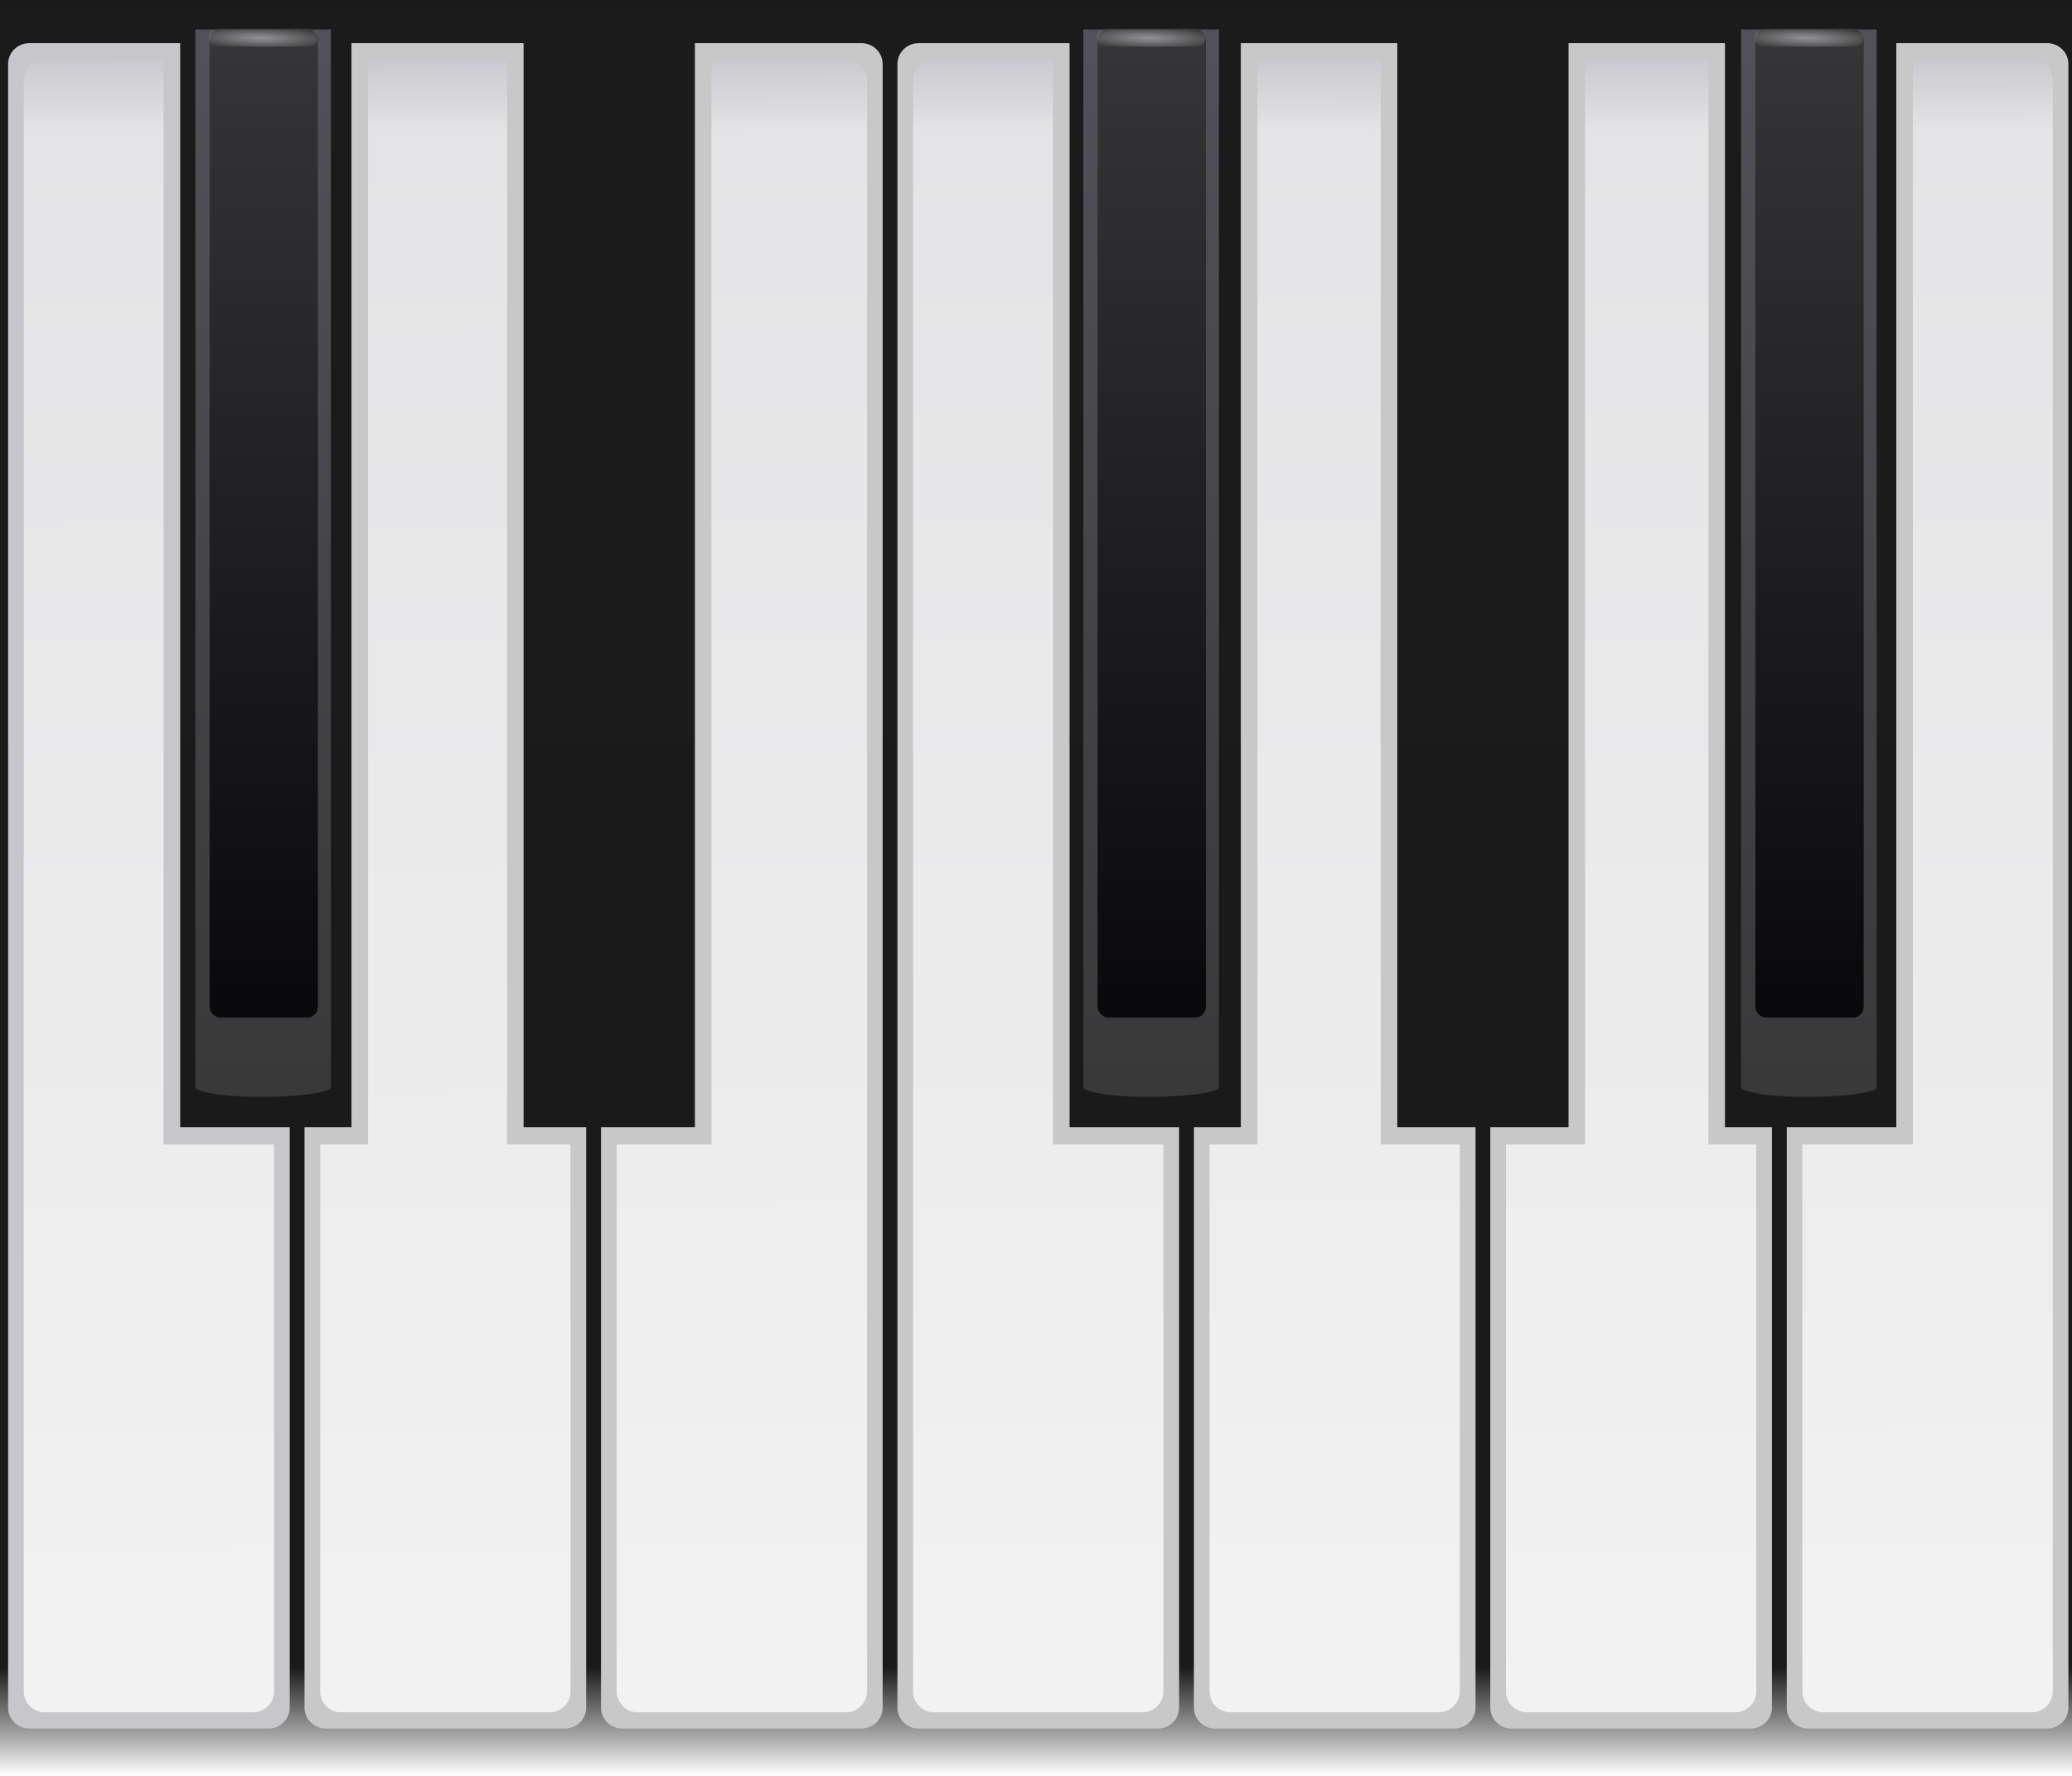 <?xml version="1.0" encoding="UTF-8"?>
<!-- Created with Inkscape (http://www.inkscape.org/) -->
<svg width="63mm" height="54mm" version="1.1" viewBox="0 0 63 54" xmlns="http://www.w3.org/2000/svg" xmlns:xlink="http://www.w3.org/1999/xlink">
   <defs>
      <linearGradient id="white_key_top-gradient">
         <stop stop-color="#f2f2f2" offset="0"/>
         <stop stop-color="#e4e4e6" offset=".957"/>
         <stop stop-color="#c9c9cf" offset="1"/>
      </linearGradient>
      <linearGradient id="linearGradient90016" x1="72.162" x2="71.701" y1="802.39" y2="609.43" gradientUnits="userSpaceOnUse" xlink:href="#white_key_top-gradient"/>
      <linearGradient id="linearGradient101445" x1="112.09" x2="111.39" y1="802.94" y2="609.43" gradientUnits="userSpaceOnUse" xlink:href="#white_key_top-gradient"/>
      <linearGradient id="linearGradient101691" x1="135.05" x2="134.29" y1="801.92" y2="609.43" gradientUnits="userSpaceOnUse" xlink:href="#white_key_top-gradient"/>
      <linearGradient id="linearGradient102260" x1="174.33" x2="173.75" y1="801.95" y2="609.43" gradientUnits="userSpaceOnUse" xlink:href="#white_key_top-gradient"/>
      <linearGradient id="linearGradient102954" x1="210.98" x2="211.54" y1="801.76" y2="609.43" gradientUnits="userSpaceOnUse" xlink:href="#white_key_top-gradient"/>
      <linearGradient id="linearGradient103479" x1="249.56" x2="249.34" y1="802.66" y2="609.43" gradientUnits="userSpaceOnUse" xlink:href="#white_key_top-gradient"/>
      <linearGradient id="linearGradient103789" x1="280.11" x2="279.45" y1="802.06" y2="609.3" gradientUnits="userSpaceOnUse" xlink:href="#white_key_top-gradient"/>
      <filter id="filter104468" x="-.056" y="-.009" width="1.111" height="1.017" color-interpolation-filters="sRGB">
         <feGaussianBlur result="blur" stdDeviation="0.7 0.7"/>
      </filter>
      <filter id="filter104973" x="-.056" y="-.009" width="1.111" height="1.017" color-interpolation-filters="sRGB">
         <feGaussianBlur result="blur" stdDeviation="0.7 0.7"/>
      </filter>
      <filter id="filter105017" x="-.056" y="-.009" width="1.111" height="1.017" color-interpolation-filters="sRGB">
         <feGaussianBlur result="blur" stdDeviation="0.7 0.7"/>
      </filter>
      <filter id="filter105057" x="-.056" y="-.009" width="1.111" height="1.017" color-interpolation-filters="sRGB">
         <feGaussianBlur result="blur" stdDeviation="0.7 0.7"/>
      </filter>
      <filter id="filter105097" x="-.056" y="-.009" width="1.111" height="1.017" color-interpolation-filters="sRGB">
         <feGaussianBlur result="blur" stdDeviation="0.7 0.7"/>
      </filter>
      <filter id="filter105137" x="-.056" y="-.009" width="1.111" height="1.017" color-interpolation-filters="sRGB">
         <feGaussianBlur result="blur" stdDeviation="0.7 0.7"/>
      </filter>
      <filter id="filter105177" x="-.056" y="-.009" width="1.111" height="1.017" color-interpolation-filters="sRGB">
         <feGaussianBlur result="blur" stdDeviation="0.7 0.7"/>
      </filter>
      <filter id="filter83188-9-5-8" x="-.058" y="-.007" width="1.117" height="1.015" color-interpolation-filters="sRGB">
         <feGaussianBlur result="blur" stdDeviation="0.1 0.1"/>
      </filter>
      <linearGradient id="linearGradient41720-8" x1="-10.371" x2="-10.371" y1="191.39" y2="154.27" gradientTransform="matrix(.824 0 0 .803 -42.379 36.181)" gradientUnits="userSpaceOnUse">
         <stop stop-color="#09090b" offset="0"/>
         <stop stop-color="#363638" offset="1"/>
      </linearGradient>
      <filter id="filter81310-3-7-3" x="-.044" y="-.02" width="1.087" height="1.04" color-interpolation-filters="sRGB">
         <feGaussianBlur result="fbSourceGraphic" stdDeviation="0.05 0.05"/>
         <feColorMatrix in="fbSourceGraphic" result="fbSourceGraphicAlpha" values="0 0 0 -1 0 0 0 0 -1 0 0 0 0 -1 0 0 0 0 1 0"/>
         <feGaussianBlur in="fbSourceGraphic" result="blur" stdDeviation="0.01 0.2"/>
      </filter>
      <radialGradient id="radialGradient78903-0-1-4" cx="102.76" cy="161.1" r="1.648" gradientTransform="matrix(1.388 .029 -.005 .224 -171.81 122.75)" gradientUnits="userSpaceOnUse">
         <stop stop-color="#949497" stop-opacity=".98" offset="0"/>
         <stop stop-color="#a0a0a1" stop-opacity="0" offset="1"/>
      </radialGradient>
      <filter id="filter81314-6-7-6" x="-.044" y="-.677" width="1.087" height="2.355" color-interpolation-filters="sRGB">
         <feGaussianBlur result="fbSourceGraphic" stdDeviation="0.05 0.05"/>
         <feColorMatrix in="fbSourceGraphic" result="fbSourceGraphicAlpha" values="0 0 0 -1 0 0 0 0 -1 0 0 0 0 -1 0 0 0 0 1 0"/>
         <feGaussianBlur in="fbSourceGraphic" result="blur" stdDeviation="0.01 0.1"/>
      </filter>
      <linearGradient id="linearGradient106860" x1="91.509" x2="91.619" y1="198.41" y2="155.44" gradientTransform="matrix(.824 0 0 .997 -107.43 .262)" gradientUnits="userSpaceOnUse">
         <stop stop-color="#363636" offset="0"/>
         <stop stop-color="#565860" style="stop-color:#565660" offset="1"/>
      </linearGradient>
      <filter id="filter83188-9-5-8-5" x="-.058" y="-.007" width="1.117" height="1.015" color-interpolation-filters="sRGB">
         <feGaussianBlur result="blur" stdDeviation="0.1 0.1"/>
      </filter>
      <filter id="filter81310-3-7-3-5" x="-.044" y="-.02" width="1.087" height="1.04" color-interpolation-filters="sRGB">
         <feGaussianBlur result="fbSourceGraphic" stdDeviation="0.05 0.05"/>
         <feColorMatrix in="fbSourceGraphic" result="fbSourceGraphicAlpha" values="0 0 0 -1 0 0 0 0 -1 0 0 0 0 -1 0 0 0 0 1 0"/>
         <feGaussianBlur in="fbSourceGraphic" result="blur" stdDeviation="0.01 0.2"/>
      </filter>
      <filter id="filter81314-6-7-6-3" x="-.044" y="-.677" width="1.087" height="2.355" color-interpolation-filters="sRGB">
         <feGaussianBlur result="fbSourceGraphic" stdDeviation="0.05 0.05"/>
         <feColorMatrix in="fbSourceGraphic" result="fbSourceGraphicAlpha" values="0 0 0 -1 0 0 0 0 -1 0 0 0 0 -1 0 0 0 0 1 0"/>
         <feGaussianBlur in="fbSourceGraphic" result="blur" stdDeviation="0.01 0.1"/>
      </filter>
      <filter id="filter83188-9-5-8-5-6" x="-.058" y="-.007" width="1.117" height="1.015" color-interpolation-filters="sRGB">
         <feGaussianBlur result="blur" stdDeviation="0.1 0.1"/>
      </filter>
      <filter id="filter81310-3-7-3-5-8" x="-.044" y="-.02" width="1.087" height="1.04" color-interpolation-filters="sRGB">
         <feGaussianBlur result="fbSourceGraphic" stdDeviation="0.05 0.05"/>
         <feColorMatrix in="fbSourceGraphic" result="fbSourceGraphicAlpha" values="0 0 0 -1 0 0 0 0 -1 0 0 0 0 -1 0 0 0 0 1 0"/>
         <feGaussianBlur in="fbSourceGraphic" result="blur" stdDeviation="0.01 0.2"/>
      </filter>
      <filter id="filter81314-6-7-6-3-0" x="-.044" y="-.677" width="1.087" height="2.355" color-interpolation-filters="sRGB">
         <feGaussianBlur result="fbSourceGraphic" stdDeviation="0.05 0.05"/>
         <feColorMatrix in="fbSourceGraphic" result="fbSourceGraphicAlpha" values="0 0 0 -1 0 0 0 0 -1 0 0 0 0 -1 0 0 0 0 1 0"/>
         <feGaussianBlur in="fbSourceGraphic" result="blur" stdDeviation="0.01 0.1"/>
      </filter>
      <filter id="filter83188-9-5-8-5-6-4" x="-.058" y="-.007" width="1.117" height="1.015" color-interpolation-filters="sRGB">
         <feGaussianBlur result="blur" stdDeviation="0.1 0.1"/>
      </filter>
      <filter id="filter81310-3-7-3-5-8-4" x="-.044" y="-.02" width="1.087" height="1.04" color-interpolation-filters="sRGB">
         <feGaussianBlur result="fbSourceGraphic" stdDeviation="0.05 0.05"/>
         <feColorMatrix in="fbSourceGraphic" result="fbSourceGraphicAlpha" values="0 0 0 -1 0 0 0 0 -1 0 0 0 0 -1 0 0 0 0 1 0"/>
         <feGaussianBlur in="fbSourceGraphic" result="blur" stdDeviation="0.01 0.2"/>
      </filter>
      <filter id="filter81314-6-7-6-3-0-2" x="-.044" y="-.677" width="1.087" height="2.355" color-interpolation-filters="sRGB">
         <feGaussianBlur result="fbSourceGraphic" stdDeviation="0.05 0.05"/>
         <feColorMatrix in="fbSourceGraphic" result="fbSourceGraphicAlpha" values="0 0 0 -1 0 0 0 0 -1 0 0 0 0 -1 0 0 0 0 1 0"/>
         <feGaussianBlur in="fbSourceGraphic" result="blur" stdDeviation="0.01 0.1"/>
      </filter>
      <filter id="filter83188-9-5-8-5-6-4-5" x="-.058" y="-.007" width="1.117" height="1.015" color-interpolation-filters="sRGB">
         <feGaussianBlur result="blur" stdDeviation="0.1 0.1"/>
      </filter>
      <filter id="filter81310-3-7-3-5-8-4-5" x="-.044" y="-.02" width="1.087" height="1.04" color-interpolation-filters="sRGB">
         <feGaussianBlur result="fbSourceGraphic" stdDeviation="0.05 0.05"/>
         <feColorMatrix in="fbSourceGraphic" result="fbSourceGraphicAlpha" values="0 0 0 -1 0 0 0 0 -1 0 0 0 0 -1 0 0 0 0 1 0"/>
         <feGaussianBlur in="fbSourceGraphic" result="blur" stdDeviation="0.01 0.2"/>
      </filter>
      <filter id="filter81314-6-7-6-3-0-2-8" x="-.044" y="-.677" width="1.087" height="2.355" color-interpolation-filters="sRGB">
         <feGaussianBlur result="fbSourceGraphic" stdDeviation="0.05 0.05"/>
         <feColorMatrix in="fbSourceGraphic" result="fbSourceGraphicAlpha" values="0 0 0 -1 0 0 0 0 -1 0 0 0 0 -1 0 0 0 0 1 0"/>
         <feGaussianBlur in="fbSourceGraphic" result="blur" stdDeviation="0.01 0.1"/>
      </filter>
      <linearGradient id="linearGradient110030" x1="77" x2="77" y1="213.75" y2="159.75" gradientTransform="translate(-14,-159.75)" gradientUnits="userSpaceOnUse">
         <stop stop-color="#686464" stop-opacity=".8" style="stop-color:#000000;stop-opacity:.001" offset="0"/>
         <stop stop-color="#686464" stop-opacity=".8" style="stop-color:#000000;stop-opacity:.3" offset=".019"/>
         <stop stop-color="#100f0f" stop-opacity=".9" style="stop-color:#000000;stop-opacity:.898" offset=".061"/>
         <stop stop-color="#010101" stop-opacity=".9" offset="1"/>
      </linearGradient>
      <filter id="filter120846" x="-.027" y="-.005" width="1.053" height="1.009" color-interpolation-filters="sRGB">
         <feGaussianBlur result="blur" stdDeviation="0.1 0.1"/>
      </filter>
      <filter id="filter120868" x="-.027" y="-.005" width="1.053" height="1.009" color-interpolation-filters="sRGB">
         <feGaussianBlur result="blur" stdDeviation="0.1 0.1"/>
      </filter>
      <filter id="filter120890" x="-.027" y="-.005" width="1.053" height="1.009" color-interpolation-filters="sRGB">
         <feGaussianBlur result="blur" stdDeviation="0.1 0.1"/>
      </filter>
      <filter id="filter120912" x="-.027" y="-.005" width="1.053" height="1.009" color-interpolation-filters="sRGB">
         <feGaussianBlur result="blur" stdDeviation="0.1 0.1"/>
      </filter>
      <filter id="filter120934" x="-.027" y="-.005" width="1.053" height="1.009" color-interpolation-filters="sRGB">
         <feGaussianBlur result="blur" stdDeviation="0.1 0.1"/>
      </filter>
      <filter id="filter120956" x="-.027" y="-.005" width="1.053" height="1.009" color-interpolation-filters="sRGB">
         <feGaussianBlur result="blur" stdDeviation="0.1 0.1"/>
      </filter>
      <filter id="filter120978" x="-.027" y="-.005" width="1.053" height="1.009" color-interpolation-filters="sRGB">
         <feGaussianBlur result="blur" stdDeviation="0.1 0.1"/>
      </filter>
      <linearGradient id="linearGradient3517" x1="91.509" x2="91.619" y1="198.41" y2="155.44" gradientTransform="matrix(.824 0 0 .997 -107.43 .262)" gradientUnits="userSpaceOnUse" xlink:href="#linearGradient106860"/>
      <linearGradient id="linearGradient3519" x1="-10.371" x2="-10.371" y1="191.39" y2="154.27" gradientTransform="matrix(.824 0 0 .803 -42.379 36.181)" gradientUnits="userSpaceOnUse" xlink:href="#linearGradient41720-8"/>
      <radialGradient id="radialGradient3521" cx="102.76" cy="161.1" r="1.648" gradientTransform="matrix(1.388 .029 -.005 .224 -171.81 122.75)" gradientUnits="userSpaceOnUse" xlink:href="#radialGradient78903-0-1-4"/>
   </defs>
   <style>
   .white-key:hover
   {
      filter: brightness(75%);
   }

   .white-key:hover:active
   {
      filter: brightness(50%);
   }

   .black-key:hover
   {
      filter: brightness(180%) saturate(30%) contrast(120%) hue-rotate(-210deg);
   }

   .black-key:hover:active
   {
      filter: brightness(270%) saturate(70%) contrast(150%) hue-rotate(-210deg);
   }
   </style>
   <rect x="-1.5015e-7" y="-2.9524e-6" width="63" height="54" rx="0" ry="0" fill="url(#linearGradient110030)" stop-color="#000000" style="fill:url(#linearGradient110030)"/>
   <g class="key-C white-key" transform="matrix(.95 0 0 .984 -13.075 -157.11)" filter="url(#filter120846)">
      <path class="key-C" transform="scale(.265)" d="m55.479 607.54c-1.421 0-2.564 1.087-2.564 2.438v191.66c0 1.351 1.143 2.438 2.564 2.438h28.887c1.421 1e-5 2.564-1.087 2.564-2.438v-67.678h-13.229v-126.42z" fill="#c6c6cb" stop-color="#000000"/>
      <path class="key-C" transform="scale(.265)" d="m57.369 609.43c-1.421 0-2.564 1.087-2.564 2.438v187.88c-1e-6 1.351 1.143 2.439 2.564 2.439h25.105c1.421 0 2.566-1.089 2.566-2.439v-63.787h-13.34v-126.53z" fill="url(#linearGradient90016)" filter="url(#filter104468)" stop-color="#000000" style="fill:url(#linearGradient90016)"/>
   </g>
   <g class="key-D white-key" transform="matrix(.95 0 0 .984 -12.625 -157.11)" filter="url(#filter120868)">
      <path class="key-D" transform="scale(.265)" d="m92.6 607.54v126.42h-5.67v67.678c-1e-6 1.351 1.145 2.438 2.566 2.438h28.885c1.421 1e-5 2.564-1.087 2.564-2.438v-67.678h-7.559v-126.42z" fill="#c8c8c9" stop-color="#000000"/>
      <path class="key-D" transform="scale(.265)" d="m94.6 609.43v126.53h-5.779v63.787c0 1.351 1.143 2.439 2.564 2.439h25.105c1.421 0 2.566-1.089 2.566-2.439v-63.787h-7.67v-126.53z" fill="url(#linearGradient101445)" filter="url(#filter104973)" stop-color="#000000" style="fill:url(#linearGradient101445)"/>
   </g>
   <g class="key-E white-key" transform="matrix(.95 0 0 .984 -12.175 -157.11)" filter="url(#filter120890)">
      <path class="key-E" transform="scale(.265)" d="m132.29 607.54v126.42h-11.34v67.678c0 1.351 1.145 2.438 2.566 2.438h28.885c1.421 1e-5 2.564-1.087 2.564-2.438v-191.66c0-1.351-1.143-2.438-2.564-2.438z" fill="#c8c8c9" stop-color="#000000"/>
      <path class="key-E" transform="scale(.265)" d="m134.29 609.43v126.53h-11.449v63.787c0 1.351 1.143 2.439 2.564 2.439h25.105c1.421 0 2.566-1.089 2.566-2.439v-187.88c0-1.351-1.145-2.438-2.566-2.438z" fill="url(#linearGradient101691)" filter="url(#filter105017)" stop-color="#000000" style="fill:url(#linearGradient101691)"/>
   </g>
   <g class="key-F white-key" transform="matrix(.95 0 0 .984 -11.725 -157.11)" filter="url(#filter120912)">
      <path class="key-F" transform="scale(.265)" d="m157.53 607.54c-1.421 0-2.566 1.087-2.566 2.438v191.66c0 1.351 1.145 2.438 2.566 2.438h28.885c1.421 1e-5 2.564-1.087 2.564-2.438v-67.678h-13.229v-126.42z" fill="#c8c8c9" stop-color="#000000"/>
      <path class="key-F" transform="scale(.265)" d="m159.42 609.43c-1.421 0-2.564 1.087-2.564 2.438v187.88c0 1.351 1.143 2.439 2.564 2.439h25.105c1.421 0 2.566-1.089 2.566-2.439v-63.787h-13.34v-126.53z" fill="url(#linearGradient102260)" filter="url(#filter105057)" stop-color="#000000" style="fill:url(#linearGradient102260)"/>
   </g>
   <g class="key-G white-key" transform="matrix(.95 0 0 .984 -11.275 -157.11)" filter="url(#filter120934)">
      <path class="key-G" transform="scale(.265)" d="m194.65 607.54v126.42h-5.67v67.678c0 1.351 1.143 2.438 2.564 2.438h28.887c1.421 1e-5 2.564-1.087 2.564-2.438v-67.678h-9.449v-126.42z" fill="#c8c8c9" stop-color="#000000"/>
      <path class="key-G" transform="scale(.265)" d="m196.65 609.43v126.53h-5.781v63.787c0 1.351 1.145 2.439 2.566 2.439h25.105c1.421 0 2.564-1.089 2.564-2.439v-63.787h-9.559v-126.53z" fill="url(#linearGradient102954)" filter="url(#filter105097)" stop-color="#000000" style="fill:url(#linearGradient102954)"/>
   </g>
   <g class="key-A white-key" transform="matrix(.95 0 0 .984 -10.825 -157.11)" filter="url(#filter120956)">
      <path class="key-A" transform="scale(.265)" d="m232.44 607.54v126.42h-9.449v67.678c0 1.351 1.143 2.438 2.564 2.438h28.887c1.421 1e-5 2.564-1.087 2.564-2.438v-67.678h-5.67v-126.42z" fill="#c8c8c9" stop-color="#000000"/>
      <path class="key-A" transform="scale(.265)" d="m234.44 609.43v126.53h-9.559v63.787c0 1.351 1.143 2.439 2.564 2.439h25.105c1.421 0 2.566-1.089 2.566-2.439v-63.787h-5.781v-126.53z" fill="url(#linearGradient103479)" filter="url(#filter105137)" stop-color="#000000" style="fill:url(#linearGradient103479)"/>
   </g>
   <g class="key-B white-key" transform="matrix(.95 0 0 .984 -10.375 -157.11)" filter="url(#filter120978)">
      <path class="key-B" transform="scale(.265)" d="m270.24 607.54v126.42h-13.229v67.678c0 1.351 1.143 2.438 2.564 2.438h28.887c1.421 1e-5 2.564-1.087 2.564-2.438v-191.66c0-1.351-1.143-2.438-2.564-2.438z" fill="#c8c8c9" stop-color="#000000"/>
      <path class="key-B" transform="scale(.265)" d="m272.24 609.43v126.53h-13.338v63.787c0 1.351 1.143 2.439 2.564 2.439h25.105c1.421 0 2.566-1.089 2.566-2.439v-187.88c0-1.351-1.145-2.438-2.566-2.438z" fill="url(#linearGradient103789)" filter="url(#filter105177)" stop-color="#000000" style="fill:url(#linearGradient103789)"/>
   </g>
   <g class="key-C-sharp black-key" transform="matrix(1 0 0 .984 37.915 -158.07)">
      <path class="key-C-sharp" d="m-31.975 161.55v32.727c.723.398 3.748.292 4.121 0v-32.727z" fill="url(#linearGradient106860)" filter="url(#filter83188-9-5-8)" stroke-width=".24" style="fill:url(#linearGradient3517)"/>
      <rect class="key-C-sharp" transform="matrix(.999 0 0 1.025 19.333 -2.546)" x="-50.926" y="160.07" width="3.297" height="29.812" rx=".32" ry=".326" fill="url(#linearGradient41720-8)" filter="url(#filter81310-3-7-3)" style="fill:url(#linearGradient3519)"/>
      <rect class="key-C-sharp" x="-31.563" y="161.55" width="3.296" height=".532" rx=".238" ry=".242" fill="url(#radialGradient78903-0-1-4)" filter="url(#filter81314-6-7-6)" opacity=".999" style="fill:url(#radialGradient3521)"/>
   </g>
   <g class="key-D-sharp black-key" transform="matrix(1 0 0 .984 48.415 -158.07)">
      <path class="key-D-sharp" d="m-31.975 161.55v32.727c.723.398 3.748.292 4.121 0v-32.727z" fill="url(#linearGradient106860)" filter="url(#filter83188-9-5-8-5)" stroke-width=".24" style="fill:url(#linearGradient3517)"/>
      <rect class="key-D-sharp" transform="matrix(.999 0 0 1.025 19.333 -2.546)" x="-50.926" y="160.07" width="3.297" height="29.812" rx=".32" ry=".326" fill="url(#linearGradient41720-8)" filter="url(#filter81310-3-7-3-5)" style="fill:url(#linearGradient3519)"/>
      <rect class="key-D-sharp" x="-31.563" y="161.55" width="3.296" height=".532" rx=".238" ry=".242" fill="url(#radialGradient78903-0-1-4)" filter="url(#filter81314-6-7-6-3)" opacity=".999" style="fill:url(#radialGradient3521)"/>
   </g>
   <g class="key-F-sharp black-key" transform="matrix(1 0 0 .984 64.915 -158.07)">
      <path class="key-F-sharp" d="m-31.975 161.55v32.727c.723.398 3.748.292 4.121 0v-32.727z" fill="url(#linearGradient106860)" filter="url(#filter83188-9-5-8-5-6)" stroke-width=".24" style="fill:url(#linearGradient3517)"/>
      <rect class="key-F-sharp" transform="matrix(.999 0 0 1.025 19.333 -2.546)" x="-50.926" y="160.07" width="3.297" height="29.812" rx=".32" ry=".326" fill="url(#linearGradient41720-8)" filter="url(#filter81310-3-7-3-5-8)" style="fill:url(#linearGradient3519)"/>
      <rect class="key-F-sharp" x="-31.563" y="161.55" width="3.296" height=".532" rx=".238" ry=".242" fill="url(#radialGradient78903-0-1-4)" filter="url(#filter81314-6-7-6-3-0)" opacity=".999" style="fill:url(#radialGradient3521)"/>
   </g>
   <g class="key-G-sharp black-key" transform="matrix(1 0 0 .984 74.914 -158.07)">
      <path class="key-G-sharp" d="m-31.975 161.55v32.727c.723.398 3.748.292 4.121 0v-32.727z" fill="url(#linearGradient106860)" filter="url(#filter83188-9-5-8-5-6-4)" stroke-width=".24" style="fill:url(#linearGradient3517)"/>
      <rect class="key-G-sharp" transform="matrix(.999 0 0 1.025 19.333 -2.546)" x="-50.926" y="160.07" width="3.297" height="29.812" rx=".32" ry=".326" fill="url(#linearGradient41720-8)" filter="url(#filter81310-3-7-3-5-8-4)" style="fill:url(#linearGradient3519)"/>
      <rect class="key-G-sharp" x="-31.563" y="161.55" width="3.296" height=".532" rx=".238" ry=".242" fill="url(#radialGradient78903-0-1-4)" filter="url(#filter81314-6-7-6-3-0-2)" opacity=".999" style="fill:url(#radialGradient3521)"/>
   </g>
   <g class="key-A-sharp black-key" transform="matrix(1 0 0 .984 84.914 -158.07)">
      <path class="key-A-sharp" d="m-31.975 161.55v32.727c.723.398 3.748.292 4.121 0v-32.727z" fill="url(#linearGradient106860)" filter="url(#filter83188-9-5-8-5-6-4-5)" stroke-width=".24" style="fill:url(#linearGradient3517)"/>
      <rect class="key-A-sharp" transform="matrix(.999 0 0 1.025 19.333 -2.546)" x="-50.926" y="160.07" width="3.297" height="29.812" rx=".32" ry=".326" fill="url(#linearGradient41720-8)" filter="url(#filter81310-3-7-3-5-8-4-5)" style="fill:url(#linearGradient3519)"/>
      <rect class="key-A-sharp" x="-31.563" y="161.55" width="3.296" height=".532" rx=".238" ry=".242" fill="url(#radialGradient78903-0-1-4)" filter="url(#filter81314-6-7-6-3-0-2-8)" opacity=".999" style="fill:url(#radialGradient3521)"/>
   </g>
</svg>
